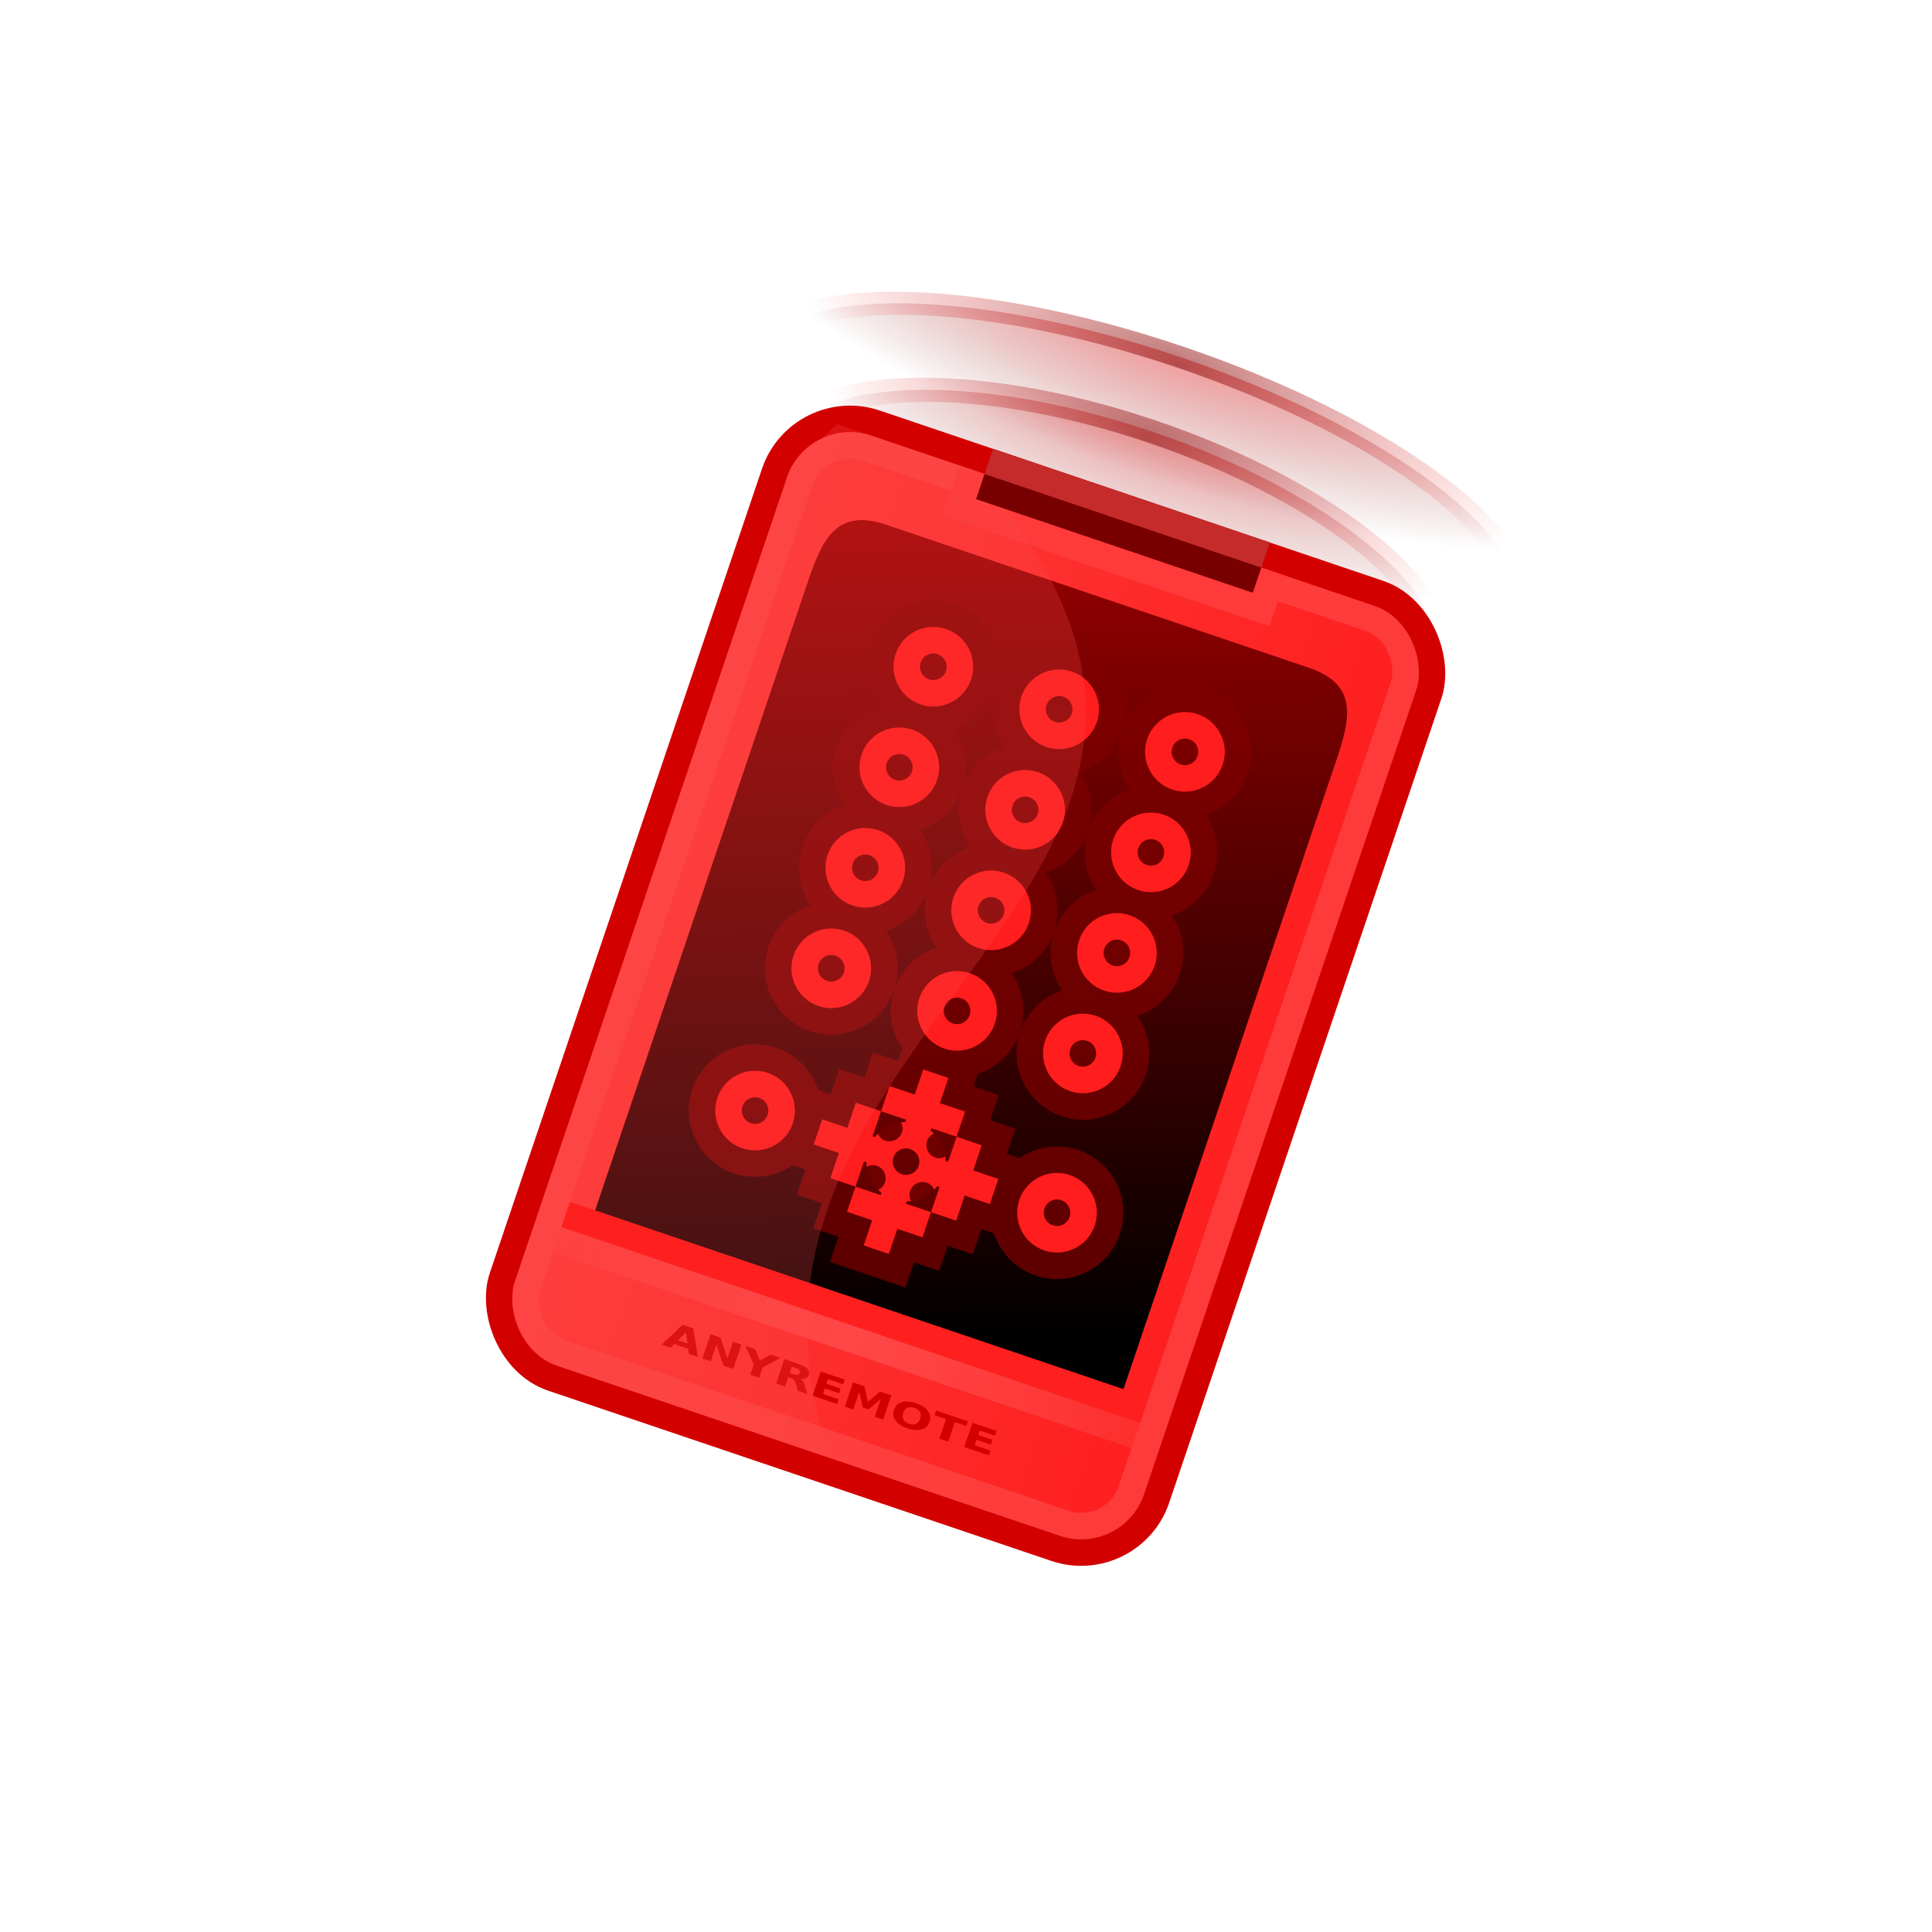 <svg xmlns="http://www.w3.org/2000/svg" xmlns:xlink="http://www.w3.org/1999/xlink" viewBox="0 0 256 256"><defs><filter id="0" x="-0.102" width="1.203" y="-0.066" height="1.133"><feGaussianBlur stdDeviation="0.604"/></filter><linearGradient id="A" gradientUnits="userSpaceOnUse" x1="-129.18" y1="78.897" x2="-64.849" y2="231.27" gradientTransform="matrix(0.222 0 0 0.19 360.15 37.552)"><stop style="stop-color:#a00000"/><stop offset="1"/></linearGradient><linearGradient id="9" gradientUnits="userSpaceOnUse" gradientTransform="matrix(0.2 0 0 0.193 361 35.633)" x1="-154.51" x2="-31.33"><stop style="stop-color:#fe3a3a"/><stop offset="1" style="stop-color:#fe1f1f"/></linearGradient><linearGradient id="B" gradientUnits="userSpaceOnUse" x1="72" x2="223" gradientTransform="matrix(0.152 0 0 1 320.03 -139)"><stop style="stop-color:#fe4b4b;stop-opacity:0.392"/><stop offset="0.5" style="stop-color:#fe4b4b"/><stop offset="1" style="stop-color:#fe4b4b;stop-opacity:0.392"/></linearGradient><radialGradient r="34.25" cy="61.871" cx="149" gradientTransform="matrix(1.208 0 0 0.526 -30.933 46.37)" gradientUnits="userSpaceOnUse" id="1" xlink:href="#2"/><radialGradient id="2" gradientUnits="userSpaceOnUse" gradientTransform="matrix(1.208 0 0 0.526 -30.933 46.37)" cx="149" cy="61.871" r="34.25"><stop style="stop-color:#ff1d1d"/><stop offset="1" style="stop-color:#6b0000;stop-opacity:0"/></radialGradient><radialGradient r="32.815" cy="68.31" cx="149" gradientTransform="matrix(1 0 0 0.505 0 48.41)" gradientUnits="userSpaceOnUse" id="3" xlink:href="#4"/><radialGradient r="32.815" cy="68.31" cx="149" gradientTransform="matrix(1 0 0 0.505 0 48.41)" gradientUnits="userSpaceOnUse" id="8" xlink:href="#4"/><radialGradient r="34.25" cy="61.871" cx="149" gradientTransform="matrix(1.208 0 0 0.526 -30.933 46.37)" gradientUnits="userSpaceOnUse" id="7" xlink:href="#2"/><radialGradient id="4" gradientUnits="userSpaceOnUse" gradientTransform="matrix(1 0 0 0.505 0 48.41)" cx="149" cy="68.31" r="32.815"><stop style="stop-color:#7f0000"/><stop offset="1" style="stop-color:#ff1d1d;stop-opacity:0"/></radialGradient><radialGradient r="32.815" cy="68.31" cx="149" gradientTransform="matrix(1 0 0 0.505 0 48.41)" gradientUnits="userSpaceOnUse" id="6" xlink:href="#4"/><radialGradient r="34.25" cy="61.871" cx="149" gradientTransform="matrix(1.208 0 0 0.526 -30.933 46.37)" gradientUnits="userSpaceOnUse" id="5" xlink:href="#2"/></defs><path d="m 24.967 203.22 c -127.95 -192.46 280.09 -311 226.07 -62.2 -23.02 102.82 -167.39 165.22 -226.07 62.2 z" style="fill:#fff;color:#000"/><g transform="matrix(3.334 1.128 -1.127 3.33 -936.75 -483.83)"><g style="color:#000;stroke-linejoin:round"><g style="fill:url(#1);stroke:url(#3);fill-rule:evenodd"><path transform="matrix(0.469 0 0 0.317 272.66 17.468)" d="m 181 97.75 c 0 8.698 -14.327 15.75 -32 15.75 -17.673 0 -32 -7.05 -32 -15.75 0 -8.698 14.327 -15.75 32 -15.75 17.673 0 32 7.05 32 15.75 z" style="fill:url(#5);opacity:0.529;stroke:url(#6);stroke-width:2.592"/><path d="m 181 97.75 c 0 8.698 -14.327 15.75 -32 15.75 -17.673 0 -32 -7.05 -32 -15.75 0 -8.698 14.327 -15.75 32 -15.75 17.673 0 32 7.05 32 15.75 z" transform="matrix(0.406 0 0 0.317 281.97 20.468)" style="fill:url(#7);opacity:0.498;stroke:url(#8);stroke-width:2.785"/></g><rect width="26" height="38" x="329.5" y="49.5" rx="3" style="fill:url(#9);stroke:#d30000"/><rect rx="2" y="50.5" x="330.5" height="36" width="24" style="fill:none;opacity:0.634;stroke:#fe4b4b"/></g><path d="m 336.99,84.81 h -0.552 l -0.087,0.176 h -0.355 l 0.507,-0.964 h 0.421 l 0.507,0.964 h -0.355 L 336.99,84.81 m -0.464,-0.179 h 0.375 l -0.187,-0.383 -0.188,0.383 m 1.086,-0.609 h 0.394 l 0.498,0.661 v -0.661 h 0.335 v 0.964 h -0.394 l -0.498,-0.661 v 0.661 h -0.335 v -0.964 m 1.383,0 h 0.386 l 0.312,0.343 0.312,-0.343 h 0.387 l -0.522,0.558 v 0.406 h -0.353 V 84.58 l -0.522,-0.558 m 2.053,0.427 c 0.074,0 0.127,-0.01 0.159,-0.029 0.032,-0.019 0.049,-0.051 0.049,-0.096 0,-0.044 -0.016,-0.075 -0.049,-0.094 -0.032,-0.019 -0.085,-0.028 -0.159,-0.028 h -0.149 v 0.247 h 0.149 m -0.149,0.172 v 0.365 h -0.353 v -0.964 h 0.539 c 0.18,0 0.312,0.021 0.396,0.064 0.084,0.043 0.127,0.11 0.127,0.202 0,0.064 -0.022,0.116 -0.066,0.157 -0.043,0.041 -0.109,0.071 -0.197,0.09 0.048,0.008 0.091,0.025 0.129,0.053 0.039,0.027 0.077,0.068 0.116,0.124 l 0.192,0.274 h -0.376 l -0.167,-0.24 c -0.034,-0.048 -0.068,-0.081 -0.103,-0.099 -0.034,-0.018 -0.08,-0.026 -0.138,-0.026 h -0.1 m 1.092,-0.599 h 0.953 v 0.188 h -0.6 v 0.179 h 0.564 v 0.188 h -0.564 v 0.221 h 0.62 v 0.188 h -0.973 v -0.964 m 1.284,0 h 0.449 l 0.312,0.516 0.314,-0.516 h 0.448 v 0.964 h -0.334 v -0.705 l -0.315,0.52 h -0.224 l -0.315,-0.52 v 0.705 h -0.335 v -0.964 m 2.496,0.163 c -0.108,0 -0.191,0.028 -0.25,0.084 -0.059,0.056 -0.089,0.135 -0.089,0.236 0,0.101 0.03,0.18 0.089,0.236 0.059,0.056 0.143,0.084 0.25,0.084 0.108,0 0.192,-0.028 0.251,-0.084 0.059,-0.056 0.089,-0.134 0.089,-0.236 0,-0.102 -0.03,-0.18 -0.089,-0.236 -0.059,-0.056 -0.143,-0.084 -0.251,-0.084 m 0,-0.18 c 0.22,0 0.393,0.044 0.517,0.133 0.125,0.089 0.187,0.211 0.187,0.367 0,0.156 -0.062,0.278 -0.187,0.367 -0.125,0.089 -0.297,0.133 -0.517,0.133 -0.219,0 -0.392,-0.044 -0.517,-0.133 -0.125,-0.089 -0.187,-0.211 -0.187,-0.367 0,-0.156 0.062,-0.279 0.187,-0.367 0.125,-0.089 0.298,-0.133 0.517,-0.133 m 0.807,0.017 h 1.262 v 0.188 h -0.454 v 0.776 h -0.353 V 84.21 h -0.455 v -0.188 m 1.444,0 h 0.953 v 0.188 h -0.6 v 0.179 h 0.564 v 0.188 h -0.564 v 0.221 h 0.62 v 0.188 h -0.973 v -0.964" style="fill:#d30000"/><g style="color:#000"><path d="m 334.1,53 h 16.8 c 1.994,0 2.1,1.338 2.1,3 v 25 c -7,0 -14,0 -21,0 V 56 c 0,-1.662 0.106,-3 2.1,-3 z" style="fill:url(#A)"/><g style="fill-rule:evenodd"><path d="m 337.5,56 c -0.828,0 -1.5,0.672 -1.5,1.5 0,0.828 0.672,1.5 1.5,1.5 0.828,0 1.5,-0.672 1.5,-1.5 0,-0.828 -0.672,-1.5 -1.5,-1.5 z m 5,0 c -0.828,0 -1.5,0.672 -1.5,1.5 0,0.828 0.672,1.5 1.5,1.5 0.828,0 1.5,-0.672 1.5,-1.5 0,-0.828 -0.672,-1.5 -1.5,-1.5 z m 5,0 c -0.828,0 -1.5,0.672 -1.5,1.5 0,0.828 0.672,1.5 1.5,1.5 0.828,0 1.5,-0.672 1.5,-1.5 0,-0.828 -0.672,-1.5 -1.5,-1.5 z m -10,4 c -0.828,0 -1.5,0.672 -1.5,1.5 0,0.828 0.672,1.5 1.5,1.5 0.828,0 1.5,-0.672 1.5,-1.5 0,-0.828 -0.672,-1.5 -1.5,-1.5 z m 5,0 c -0.828,0 -1.5,0.672 -1.5,1.5 0,0.828 0.672,1.5 1.5,1.5 0.828,0 1.5,-0.672 1.5,-1.5 0,-0.828 -0.672,-1.5 -1.5,-1.5 z m 5,0 c -0.828,0 -1.5,0.672 -1.5,1.5 0,0.828 0.672,1.5 1.5,1.5 0.828,0 1.5,-0.672 1.5,-1.5 0,-0.828 -0.672,-1.5 -1.5,-1.5 z m -10,4 c -0.828,0 -1.5,0.672 -1.5,1.5 0,0.828 0.672,1.5 1.5,1.5 0.828,0 1.5,-0.672 1.5,-1.5 0,-0.828 -0.672,-1.5 -1.5,-1.5 z m 5,0 c -0.828,0 -1.5,0.672 -1.5,1.5 0,0.828 0.672,1.5 1.5,1.5 0.828,0 1.5,-0.672 1.5,-1.5 0,-0.828 -0.672,-1.5 -1.5,-1.5 z m 5,0 c -0.828,0 -1.5,0.672 -1.5,1.5 0,0.828 0.672,1.5 1.5,1.5 0.828,0 1.5,-0.672 1.5,-1.5 0,-0.828 -0.672,-1.5 -1.5,-1.5 z m -10,4 c -0.828,0 -1.5,0.672 -1.5,1.5 0,0.828 0.672,1.5 1.5,1.5 0.828,0 1.5,-0.672 1.5,-1.5 0,-0.828 -0.672,-1.5 -1.5,-1.5 z m 5,0 c -0.828,0 -1.5,0.672 -1.5,1.5 0,0.828 0.672,1.5 1.5,1.5 0.828,0 1.5,-0.672 1.5,-1.5 0,-0.828 -0.672,-1.5 -1.5,-1.5 z m 5,0 c -0.828,0 -1.5,0.672 -1.5,1.5 0,0.828 0.672,1.5 1.5,1.5 0.828,0 1.5,-0.672 1.5,-1.5 0,-0.828 -0.672,-1.5 -1.5,-1.5 z m -5.5,4 v 1 h -1 v 1 h 1 v 0.094 c -0.432,0.15 -0.756,0.474 -0.906,0.906 H 341 v -1 h -1 v 1 h -1 v 1 h 1 v 1 h 1 v -1 h 0.094 c 0.15,0.432 0.474,0.756 0.906,0.906 V 77 h -1 v 1 h 1 v 1 h 1 v -1 h 1 v -1 h -1 v -0.094 c 0.432,-0.15 0.756,-0.474 0.906,-0.906 H 344 v 1 h 1 v -1 h 1 v -1 h -1 v -1 h -1 v 1 h -0.094 C 343.756,74.568 343.432,74.244 343,74.094 V 74 h 1 v -1 h -1 v -1 h -1 z m -5.5,2 c -0.828,0 -1.5,0.672 -1.5,1.5 0,0.828 0.672,1.5 1.5,1.5 0.828,0 1.5,-0.672 1.5,-1.5 0,-0.828 -0.672,-1.5 -1.5,-1.5 z m 12,0 c -0.828,0 -1.5,0.672 -1.5,1.5 0,0.828 0.672,1.5 1.5,1.5 0.828,0 1.5,-0.672 1.5,-1.5 0,-0.828 -0.672,-1.5 -1.5,-1.5 z" style="fill:#7f0000;opacity:0.841;stroke:#7f0000;stroke-width:2;filter:url(#0)"/><path d="m 337.5,56 c -0.828,0 -1.5,0.672 -1.5,1.5 0,0.828 0.672,1.5 1.5,1.5 0.828,0 1.5,-0.672 1.5,-1.5 0,-0.828 -0.672,-1.5 -1.5,-1.5 z m 5,0 c -0.828,0 -1.5,0.672 -1.5,1.5 0,0.828 0.672,1.5 1.5,1.5 0.828,0 1.5,-0.672 1.5,-1.5 0,-0.828 -0.672,-1.5 -1.5,-1.5 z m 5,0 c -0.828,0 -1.5,0.672 -1.5,1.5 0,0.828 0.672,1.5 1.5,1.5 0.828,0 1.5,-0.672 1.5,-1.5 0,-0.828 -0.672,-1.5 -1.5,-1.5 z m -10,1 c 0.276,0 0.5,0.224 0.5,0.5 0,0.276 -0.224,0.5 -0.5,0.5 -0.276,0 -0.5,-0.224 -0.5,-0.5 0,-0.276 0.224,-0.5 0.5,-0.5 z m 5,0 c 0.276,0 0.5,0.224 0.5,0.5 0,0.276 -0.224,0.5 -0.5,0.5 -0.276,0 -0.5,-0.224 -0.5,-0.5 0,-0.276 0.224,-0.5 0.5,-0.5 z m 5,0 c 0.276,0 0.5,0.224 0.5,0.5 0,0.276 -0.224,0.5 -0.5,0.5 -0.276,0 -0.5,-0.224 -0.5,-0.5 0,-0.276 0.224,-0.5 0.5,-0.5 z m -10,3 c -0.828,0 -1.5,0.672 -1.5,1.5 0,0.828 0.672,1.5 1.5,1.5 0.828,0 1.5,-0.672 1.5,-1.5 0,-0.828 -0.672,-1.5 -1.5,-1.5 z m 5,0 c -0.828,0 -1.5,0.672 -1.5,1.5 0,0.828 0.672,1.5 1.5,1.5 0.828,0 1.5,-0.672 1.5,-1.5 0,-0.828 -0.672,-1.5 -1.5,-1.5 z m 5,0 c -0.828,0 -1.5,0.672 -1.5,1.5 0,0.828 0.672,1.5 1.5,1.5 0.828,0 1.5,-0.672 1.5,-1.5 0,-0.828 -0.672,-1.5 -1.5,-1.5 z m -10,1 c 0.276,0 0.5,0.224 0.5,0.5 0,0.276 -0.224,0.5 -0.5,0.5 -0.276,0 -0.5,-0.224 -0.5,-0.5 0,-0.276 0.224,-0.5 0.5,-0.5 z m 5,0 c 0.276,0 0.5,0.224 0.5,0.5 0,0.276 -0.224,0.5 -0.5,0.5 -0.276,0 -0.5,-0.224 -0.5,-0.5 0,-0.276 0.224,-0.5 0.5,-0.5 z m 5,0 c 0.276,0 0.5,0.224 0.5,0.5 0,0.276 -0.224,0.5 -0.5,0.5 -0.276,0 -0.5,-0.224 -0.5,-0.5 0,-0.276 0.224,-0.5 0.5,-0.5 z m -10,3 c -0.828,0 -1.5,0.672 -1.5,1.5 0,0.828 0.672,1.5 1.5,1.5 0.828,0 1.5,-0.672 1.5,-1.5 0,-0.828 -0.672,-1.5 -1.5,-1.5 z m 5,0 c -0.828,0 -1.5,0.672 -1.5,1.5 0,0.828 0.672,1.5 1.5,1.5 0.828,0 1.5,-0.672 1.5,-1.5 0,-0.828 -0.672,-1.5 -1.5,-1.5 z m 5,0 c -0.828,0 -1.5,0.672 -1.5,1.5 0,0.828 0.672,1.5 1.5,1.5 0.828,0 1.5,-0.672 1.5,-1.5 0,-0.828 -0.672,-1.5 -1.5,-1.5 z m -10,1 c 0.276,0 0.5,0.224 0.5,0.5 0,0.276 -0.224,0.5 -0.5,0.5 -0.276,0 -0.5,-0.224 -0.5,-0.5 0,-0.276 0.224,-0.5 0.5,-0.5 z m 5,0 c 0.276,0 0.5,0.224 0.5,0.5 0,0.276 -0.224,0.5 -0.5,0.5 -0.276,0 -0.5,-0.224 -0.5,-0.5 0,-0.276 0.224,-0.5 0.5,-0.5 z m 5,0 c 0.276,0 0.5,0.224 0.5,0.5 0,0.276 -0.224,0.5 -0.5,0.5 -0.276,0 -0.5,-0.224 -0.5,-0.5 0,-0.276 0.224,-0.5 0.5,-0.5 z m -10,3 c -0.828,0 -1.5,0.672 -1.5,1.5 0,0.828 0.672,1.5 1.5,1.5 0.828,0 1.5,-0.672 1.5,-1.5 0,-0.828 -0.672,-1.5 -1.5,-1.5 z m 5,0 c -0.828,0 -1.5,0.672 -1.5,1.5 0,0.828 0.672,1.5 1.5,1.5 0.828,0 1.5,-0.672 1.5,-1.5 0,-0.828 -0.672,-1.5 -1.5,-1.5 z m 5,0 c -0.828,0 -1.5,0.672 -1.5,1.5 0,0.828 0.672,1.5 1.5,1.5 0.828,0 1.5,-0.672 1.5,-1.5 0,-0.828 -0.672,-1.5 -1.5,-1.5 z m -10,1 c 0.276,0 0.5,0.224 0.5,0.5 0,0.276 -0.224,0.5 -0.5,0.5 -0.276,0 -0.5,-0.224 -0.5,-0.5 0,-0.276 0.224,-0.5 0.5,-0.5 z m 5,0 c 0.276,0 0.5,0.224 0.5,0.5 0,0.276 -0.224,0.5 -0.5,0.5 -0.276,0 -0.5,-0.224 -0.5,-0.5 0,-0.276 0.224,-0.5 0.5,-0.5 z m 5,0 c 0.276,0 0.5,0.224 0.5,0.5 0,0.276 -0.224,0.5 -0.5,0.5 -0.276,0 -0.5,-0.224 -0.5,-0.5 0,-0.276 0.224,-0.5 0.5,-0.5 z m -5.5,3 v 1 h -1 v 1 h 0.5 0.5 v 0.094 c -0.052,0.018 -0.108,0.04 -0.156,0.063 0.091,0.091 0.156,0.206 0.156,0.344 0,0.276 -0.224,0.5 -0.5,0.5 -0.138,0 -0.253,-0.066 -0.344,-0.156 -0.023,0.049 -0.045,0.104 -0.063,0.156 h -0.094 v -0.5 -0.5 h -1 v 1 h -1 v 1 h 1 v 1 h 1 v -0.5 -0.5 h 0.094 c 0.018,0.052 0.04,0.108 0.063,0.156 0.091,-0.091 0.206,-0.156 0.344,-0.156 0.276,0 0.5,0.224 0.5,0.5 0,0.138 -0.066,0.253 -0.156,0.344 0.049,0.023 0.104,0.044 0.156,0.063 v 0.094 h -0.5 -0.5 v 1 h 1 v 1 h 1 v -1 h 1 v -1 h -0.5 -0.5 v -0.094 c 0.052,-0.018 0.108,-0.04 0.156,-0.063 C 343.065,76.754 343,76.639 343,76.501 c 0,-0.276 0.224,-0.5 0.5,-0.5 0.138,0 0.253,0.066 0.344,0.156 0.023,-0.049 0.045,-0.104 0.063,-0.156 h 0.094 v 0.5 0.5 h 1 v -1 h 1 v -1 h -1 v -1 h -1 v 0.5 0.5 h -0.094 c -0.018,-0.052 -0.04,-0.108 -0.063,-0.156 -0.091,0.091 -0.206,0.156 -0.344,0.156 -0.276,0 -0.5,-0.224 -0.5,-0.5 0,-0.138 0.066,-0.253 0.156,-0.344 -0.049,-0.023 -0.104,-0.044 -0.156,-0.063 V 74 h 0.5 0.5 v -1 h -1 v -1 h -1 z m -5.5,2 c -0.828,0 -1.5,0.672 -1.5,1.5 0,0.828 0.672,1.5 1.5,1.5 0.828,0 1.5,-0.672 1.5,-1.5 0,-0.828 -0.672,-1.5 -1.5,-1.5 z m 12,0 c -0.828,0 -1.5,0.672 -1.5,1.5 0,0.828 0.672,1.5 1.5,1.5 0.828,0 1.5,-0.672 1.5,-1.5 0,-0.828 -0.672,-1.5 -1.5,-1.5 z m -12,1 c 0.276,0 0.5,0.224 0.5,0.5 0,0.276 -0.224,0.5 -0.5,0.5 -0.276,0 -0.5,-0.224 -0.5,-0.5 0,-0.276 0.224,-0.5 0.5,-0.5 z m 6,0 c 0.276,0 0.5,0.224 0.5,0.5 0,0.276 -0.224,0.5 -0.5,0.5 -0.276,0 -0.5,-0.224 -0.5,-0.5 0,-0.276 0.224,-0.5 0.5,-0.5 z m 6,0 c 0.276,0 0.5,0.224 0.5,0.5 0,0.276 -0.224,0.5 -0.5,0.5 -0.276,0 -0.5,-0.224 -0.5,-0.5 0,-0.276 0.224,-0.5 0.5,-0.5 z" style="fill:#ff1d1d"/></g></g><g style="fill-rule:evenodd"><path d="m 336 50 h 13 v 2 h -13 v -2 z" style="fill:#fe3a3a"/><path d="m 332.56,87 h 10.828 C 332.635,73.266 354.667,60.381 336.545,50 h -5.399 l -1.149,2.12 V 84.784 L 332.56,87 z" style="fill:#fe4b4b;opacity:0.247"/><g style="color:#000"><path d="m 331 81 h 23 v 1 h -23 z" style="fill:#fe1f1f"/><path d="m 331 82 h 23 v 1 h -23 z" style="fill:url(#B);opacity:0.875"/></g><path d="m 337 49 h 11 v 2 h -11 v -2 z" style="fill:#790000"/><path d="m 337 49 h 11 v 1 h -11 v -1 z" style="fill:#fe4b4b;opacity:0.58"/></g></g></svg>